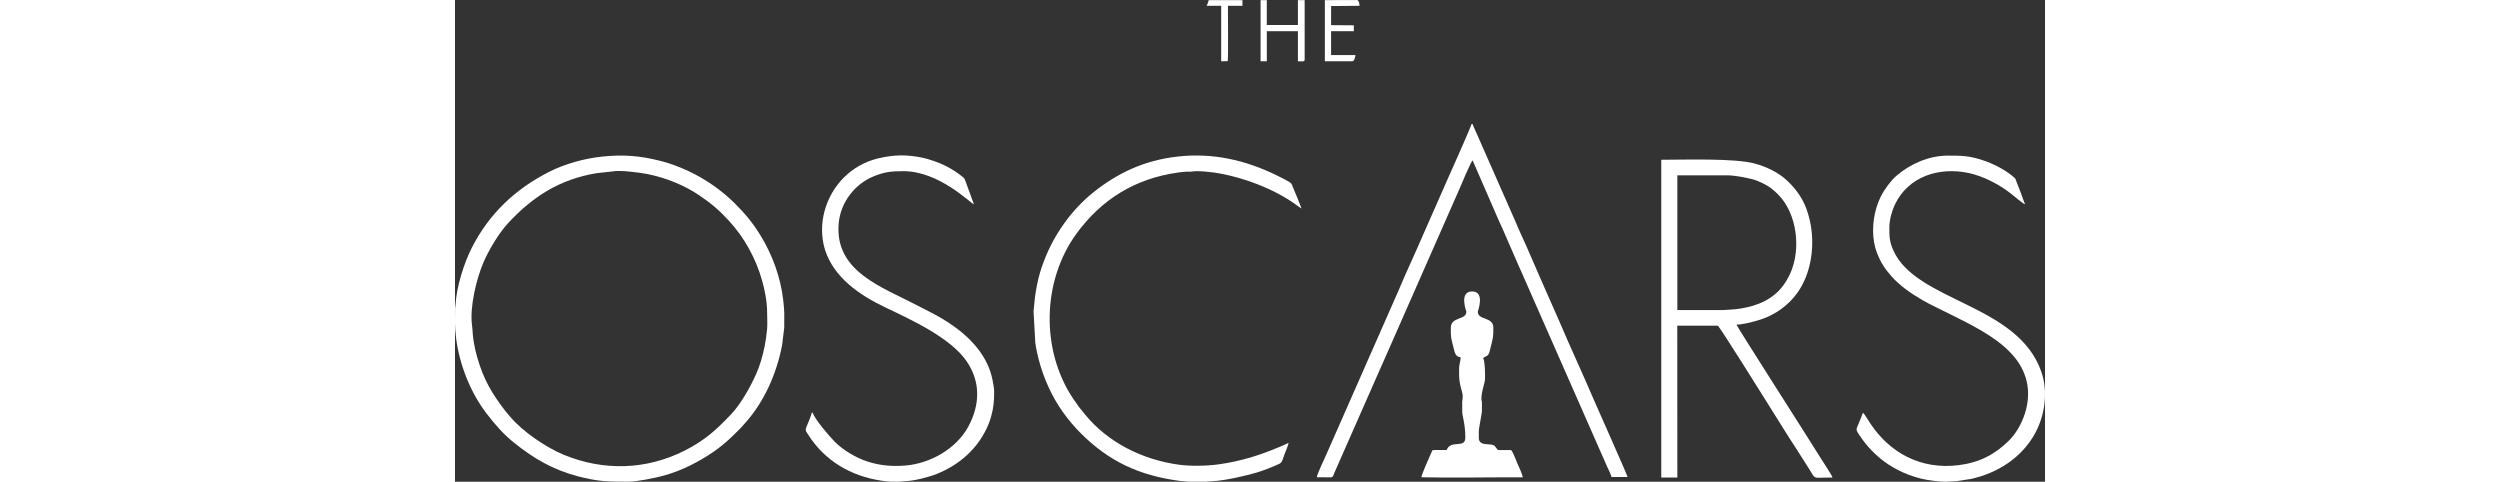 <?xml version="1.0" encoding="UTF-8"?>
<svg xmlns="http://www.w3.org/2000/svg" xmlns:xlink="http://www.w3.org/1999/xlink" width="2565.96pt" height="494.45pt" viewBox="0 0 1565.96 474.45" version="1.1">
<rect x="0" y="0" width="1565.96" height="474.45" fill="#333333" stroke="none"/>
<defs>
<clipPath id="clip1">
  <path d="M 0 153 L 325 153 L 325 474.449 L 0 474.449 Z M 0 153 "/>
</clipPath>
<clipPath id="clip2">
  <path d="M 569 153 L 834 153 L 834 474.449 L 569 474.449 Z M 569 153 "/>
</clipPath>
<clipPath id="clip3">
  <path d="M 1380 153 L 1565.961 153 L 1565.961 474.449 L 1380 474.449 Z M 1380 153 "/>
</clipPath>
<clipPath id="clip4">
  <path d="M 345 153 L 532 153 L 532 474.449 L 345 474.449 Z M 345 153 "/>
</clipPath>
</defs>
<g id="surface1">
<g clip-path="url(#clip1)" clip-rule="nonzero">
<path style=" stroke:none;fill-rule:evenodd;fill:rgb(100%, 100%, 100%);fill-opacity:1;" d="M 171.105 474.375 C 179.027 474.375 196.746 470.773 203.883 468.871 C 213.867 466.211 223.383 462.562 231.688 458.387 C 240.41 454 247.656 449.855 255.75 444.137 C 266.527 436.547 272.297 430.562 280.996 421.926 C 282.652 420.285 284.004 418.547 285.586 416.809 C 304.461 396.004 317.066 367.414 322.199 339.586 L 324.258 322.762 C 324.258 309.953 324.73 308.203 323.281 295.66 C 320.66 272.906 312.512 250.73 300.852 231.809 C 293.016 219.094 285.68 210.406 275.383 200.105 C 263.262 187.988 246.957 176.422 230.23 168.648 C 221.117 164.418 212.203 160.938 202.207 158.418 C 182.086 153.355 165.852 152.059 145.016 154.219 C 127.73 156.008 108.379 161.348 93.336 168.922 C 59.566 185.926 33.609 210.441 16.484 244.164 C 8.918 259.066 1.512 282.352 0.586 299.785 C 0.48 301.742 0.082 302.281 0.086 303.871 C 0.094 316.285 -0.434 320.391 1.031 332.543 C 4.176 358.699 15.188 386.547 31.043 407.172 C 39.633 418.352 47.73 427.723 58.836 436.566 C 77.891 451.734 96.488 462.594 120.809 469.027 C 141.02 474.367 150.691 474.375 171.105 474.375 Z M 155.484 168.789 C 162.465 167.309 183.137 170.117 189.273 171.355 C 207.621 175.047 225.789 182.348 240.68 192.43 C 252.664 200.539 260.223 207 270.027 217.688 C 285.102 234.113 296.254 254.457 302.441 276.176 C 304.895 284.781 307.457 297.098 307.406 307.441 C 307.371 313.102 307.914 319.43 307.336 324.723 C 306.754 329.996 306.125 335.32 305.02 340.773 C 302.961 350.895 300.328 360.039 296.523 368.539 C 290.938 381.023 281.461 398.008 272.062 407.879 C 257.637 423.023 246.539 433.453 226.25 443.75 C 188.359 462.984 146.129 463.98 107.211 447.934 C 89.855 440.781 66.383 424.969 54.105 410.129 C 52.523 408.215 51.348 407.039 49.902 405.164 C 36.422 387.828 28.023 373.594 21.793 351.578 C 20.371 346.57 19.371 342.145 18.434 336.559 C 17.285 329.645 17.488 325.676 16.773 320.348 C 14.387 302.539 20.988 275.199 27.766 259.07 C 32.977 246.684 43.137 229.641 52.289 219.766 C 76.594 193.543 103.27 176.551 139.387 170.559 L 155.484 168.789 "/>
</g>
<path style=" stroke:none;fill-rule:evenodd;fill:rgb(100%, 100%, 100%);fill-opacity:1;" d="M 1262.059 319.699 C 1268.352 319.676 1277.539 317.137 1282.578 315.703 C 1300.02 310.762 1314.699 300.035 1324.141 285.289 C 1337.289 264.73 1340.891 233.672 1331.281 206.547 C 1327.012 194.473 1319.969 185.367 1311.699 177.637 C 1303.34 169.82 1291.52 164.188 1280.238 161.109 C 1260.309 155.656 1211.488 157.352 1188.02 157.352 L 1188.02 470.293 L 1203.859 470.293 L 1203.789 320.719 L 1243.672 320.719 C 1245.238 321.09 1289.828 392.629 1291.762 395.66 C 1301.289 410.668 1311.75 427.98 1321.422 442.586 L 1333.309 461.316 C 1340.738 472.836 1335.602 470.293 1356.691 470.293 C 1356.172 468.055 1347.02 454.441 1345.012 451.16 C 1334.199 433.531 1263.391 323.113 1262.059 319.699 Z M 1203.859 172.672 L 1253.371 172.676 C 1259.988 172.676 1276.051 175.441 1282.301 177.957 C 1291.352 181.609 1296.711 185.133 1303.012 191.434 C 1321.949 210.359 1326 245.781 1314.809 269.848 C 1307.141 286.324 1295.699 295.77 1278.262 301.168 C 1272.77 302.863 1262.66 304.773 1256.449 304.898 C 1253.91 304.953 1250.41 305.398 1248.77 305.398 L 1203.859 305.398 L 1203.859 172.672 "/>
<g clip-path="url(#clip2)" clip-rule="nonzero">
<path style=" stroke:none;fill-rule:evenodd;fill:rgb(100%, 100%, 100%);fill-opacity:1;" d="M 569.805 306.426 L 571.512 337.41 C 572.309 343.238 573.492 348.637 574.762 353.547 C 577.398 363.75 580.562 372.523 584.793 381.773 C 592.633 398.902 603.801 414.188 616.391 426.773 C 644.168 454.555 674.133 468.277 713.109 473.516 C 714.465 473.695 715.254 473.82 717.352 473.871 C 719.566 473.918 720.246 474.375 721.938 474.375 L 739.809 474.375 C 741.59 474.375 744.137 473.953 746.461 473.871 C 757.562 473.484 780.359 468.289 790.34 465.164 C 797.629 462.875 804.871 459.961 811.676 456.891 C 814.641 455.551 814.898 453.148 816.961 447.391 C 817.879 444.848 820.77 438.617 820.98 436.086 C 812.543 440.523 792.395 448.059 783.805 450.465 C 772.543 453.621 764.266 455.605 752.34 457.281 C 740.422 458.957 724.5 459.238 713.102 457.688 C 677.328 452.82 643.406 436.121 620.574 408.281 C 615.523 402.121 614.102 400.473 609.168 393.18 C 576.609 345.051 578.191 276.602 612.016 230.199 C 636.816 196.172 669.969 175.84 712.035 169.93 C 713.949 169.66 717.75 169.188 719.891 169.098 C 721.387 169.031 722.992 169.176 724.492 169.094 C 727.395 168.934 726.738 168.59 731.641 168.59 C 735.441 168.59 744.078 169.391 747.668 169.93 C 774.676 173.961 806.484 185.68 828.574 201.824 C 830.27 203.055 831.914 204.316 833.738 205.348 L 829.695 195.078 C 828.242 191.383 826.855 188.32 825.359 184.625 C 824.605 182.793 824.191 181.066 822.824 180 C 820.652 178.305 811.254 173.637 808.555 172.332 C 778.418 157.73 746.242 150.168 711.176 154.246 C 678.938 157.996 653.074 170.066 628.84 189.324 C 618.324 197.684 607.898 208.855 600.312 219.527 C 591.699 231.625 585.426 243.039 579.801 257.711 C 577.082 264.809 574.832 272.562 573.281 280.27 C 572.441 284.469 571.809 288.445 571.184 292.992 L 569.805 306.426 "/>
</g>
<path style=" stroke:none;fill-rule:evenodd;fill:rgb(100%, 100%, 100%);fill-opacity:1;" d="M 862.836 470.117 C 864.777 470.117 865.297 467.555 865.867 466.152 L 911.449 362.668 C 912.914 359.141 914.262 356.578 915.688 353.156 L 989.043 186.547 C 990.223 183.695 1000.66 159.031 1002.199 157.867 L 1027.73 216.574 C 1030.578 222.586 1033.73 229.871 1036.371 236.008 C 1047.512 261.953 1059.449 288.195 1070.641 314.055 L 1134.93 460.078 C 1136.078 462.504 1138.41 467.141 1139.02 469.789 L 1154.852 469.789 C 1154.16 466.793 1125.172 402.129 1121.469 393.41 C 1110.781 368.223 1098.73 342.672 1088.09 317.523 L 1068.898 273.957 C 1062.891 260.52 1055.961 243.629 1049.859 230.691 C 1048.02 226.805 1046.738 223.574 1045.059 219.664 L 1006.809 132.848 C 1006.051 131.082 1005.23 129.332 1004.441 127.531 C 1003.641 125.684 1002.57 123.668 1002.211 122.129 L 1001.18 122.129 C 1001.031 124.027 983.551 162.973 982.262 165.996 C 979.188 173.145 975.648 180.488 972.547 187.914 L 953.348 231.523 C 945.785 249.246 936.676 268.273 929.445 285.723 L 857.797 448.414 C 856.875 450.488 848.48 468.152 848.852 470.008 L 862.836 470.117 "/>
<g clip-path="url(#clip3)" clip-rule="nonzero">
<path style=" stroke:none;fill-rule:evenodd;fill:rgb(100%, 100%, 100%);fill-opacity:1;" d="M 1412.648 224.234 C 1412.648 216.301 1415.309 207.379 1418.07 201.559 C 1431.359 173.57 1461.68 164.289 1490.551 170.336 C 1505.191 173.398 1520.969 181.711 1532.43 190.727 C 1534.672 192.48 1544.41 200.734 1546.398 201.262 C 1545.012 198.352 1543.68 194.113 1542.488 190.855 L 1536.641 175.793 L 1533.121 172.695 C 1524.961 166.496 1515.969 161.637 1505.77 158.176 C 1491.461 153.328 1484.5 153.27 1470.34 153.27 C 1451.32 153.27 1433.16 161.57 1419.691 173.07 C 1414.379 177.594 1407.961 186.234 1404.488 193.105 C 1402.551 196.953 1400.871 201.152 1399.621 205.57 C 1395.77 219.148 1395.27 235.492 1400.359 248.773 C 1404.039 258.379 1408.02 264.434 1414.551 271.875 C 1423.191 281.73 1434.629 289.449 1446.031 296.02 C 1450.199 298.422 1454.09 300.344 1458.078 302.34 C 1477.309 311.953 1500.852 322.641 1518.078 335.266 C 1531.59 345.16 1545.199 358.93 1548.551 378.816 C 1552.25 400.758 1541.512 422.863 1530.699 433.668 C 1516.988 447.367 1501.57 455.508 1481.102 458.102 C 1443.25 462.906 1412.898 445.559 1394.109 417.352 C 1392.469 414.871 1388.172 407.598 1386.609 406.477 C 1380.398 424.004 1378.449 421.262 1382.461 427.504 C 1383.75 429.488 1385.109 431.371 1386.441 433.227 C 1392.879 442.309 1402.859 451.68 1412.031 457.621 C 1418.141 461.586 1424.711 464.953 1431.711 467.582 C 1440.531 470.887 1446.551 472.273 1455.93 473.488 C 1468.27 475.086 1468.121 474.312 1479 473.863 L 1493.141 471.668 C 1519.781 465.801 1543.57 450.289 1556.461 426.223 C 1565.801 408.762 1569.141 386.086 1562.43 366.457 C 1539.391 299.055 1439.012 297.32 1416.5 246.43 C 1412.75 237.941 1412.648 232.961 1412.648 224.234 "/>
</g>
<g clip-path="url(#clip4)" clip-rule="nonzero">
<path style=" stroke:none;fill-rule:evenodd;fill:rgb(100%, 100%, 100%);fill-opacity:1;" d="M 531.016 385.551 C 531.016 382.512 529.859 376.348 529.27 373.504 C 524.547 350.723 508.07 332.84 489.664 320.203 C 475.848 310.723 469.363 308.219 455.391 300.859 C 421.066 282.789 373.504 267.598 377.93 219.699 C 379.867 198.785 394.141 181.258 411.77 173.906 C 423.199 169.141 429.906 168.59 441.672 168.59 C 476.859 168.586 507.328 199.871 511.105 201.262 L 503.598 180.688 C 501.418 175.141 502.484 176.098 497.91 172.594 C 489.43 166.105 480.844 161.633 470.461 158.18 C 466.84 156.98 463.691 155.98 459.672 155.18 C 444.223 152.109 432.203 152.328 416.801 155.98 C 390.996 162.09 370.863 182.004 363.883 208.215 C 360.613 220.469 360.633 234.16 364.512 246.254 C 373.211 273.34 398.543 290.699 423.199 302.457 C 449.121 314.82 487.73 332.414 503.777 355.625 C 517.852 375.988 517.109 398.582 505.676 419.918 C 493.809 442.082 467.859 456.652 443.176 458.523 C 430.02 459.516 418.156 458.504 405.582 454.336 C 394.805 450.754 382.055 443.184 374.16 435.191 C 368.328 429.297 353.93 412.438 352.34 406.477 L 351.312 406.477 C 351.105 408.922 347.055 418.18 345.906 421 C 344.629 424.16 346.262 425.555 347.742 427.91 C 364.023 453.73 389.785 468.934 420.164 473.43 C 428.418 474.645 430.227 474.375 438.102 474.375 C 439.848 474.375 441.016 473.914 443.199 473.871 C 452.117 473.699 466.773 469.844 474.41 466.777 C 494.438 458.715 511.035 445.223 521.336 426.398 C 524.012 421.504 526.094 416.863 527.809 410.969 C 530.508 401.703 531.016 394.844 531.016 385.551 "/>
</g>
<path style=" stroke:none;fill-rule:evenodd;fill:rgb(100%, 100%, 100%);fill-opacity:1;" d="M 1007.32 306.934 C 1007.32 306.547 1014.859 287.02 1001.691 287.02 C 988.52 287.023 996.078 306.898 996.078 306.934 C 996.074 315.582 980.758 311.59 980.758 322.762 C 980.758 332.863 980.75 331.691 983.551 342.957 C 984.715 347.648 985.438 351.441 990.457 351.863 C 990.457 355.309 988.93 359.012 988.93 362.578 C 988.93 369.59 988.633 373.133 990.258 380.141 C 990.734 382.211 992.496 387.922 992.496 389.633 C 992.496 393.527 991.988 394.535 991.988 395.254 L 991.988 404.949 C 991.988 410.129 995.051 417.152 995.051 430.984 C 995.051 442.289 980.652 432.578 976.676 443.172 L 962.895 443.234 L 961.965 444.844 C 961.641 445.527 961.516 445.906 961.199 446.641 C 959.605 450.34 951.641 467.852 951.844 470.051 C 982.93 470.77 1019.59 469.941 1051.551 470.117 C 1051.68 467.965 1047.469 459.074 1046.281 456.34 C 1045.199 453.91 1041.379 443.582 1039.98 443.234 L 1027.219 443.234 C 1023.422 439.441 1025.289 437.938 1017.531 437.602 C 1012.691 437.398 1008.328 436.547 1008.328 431.496 C 1008.328 420.992 1008.051 425.379 1009.84 414.637 C 1011.809 402.805 1011.391 408.297 1011.391 396.273 C 1011.391 394.855 1010.891 394.422 1010.891 393.207 C 1010.891 384.188 1014.461 378.148 1014.461 372.277 C 1014.461 367.125 1014.57 356.859 1012.609 352.57 C 1014.238 351.18 1016.48 351.078 1017.801 349.062 C 1018.801 347.555 1019.379 344.445 1019.871 342.465 C 1022.449 332.16 1022.629 332.375 1022.629 322.762 C 1022.629 311.645 1007.301 315.68 1007.32 306.934 "/>
<path style=" stroke:none;fill-rule:evenodd;fill:rgb(100%, 100%, 100%);fill-opacity:1;" d="M 793.406 60.363 L 799.535 60.363 L 799.535 30.758 L 830.164 30.758 L 830.164 60.363 C 834.844 60.363 836.801 61.008 836.801 58.828 L 836.801 0.117 L 830.164 0.117 L 830.164 24.621 L 799.504 24.621 L 799.535 0.117 L 793.406 0.117 L 793.406 60.363 "/>
<path style=" stroke:none;fill-rule:evenodd;fill:rgb(100%, 100%, 100%);fill-opacity:1;" d="M 856.711 60.363 L 883.766 60.363 C 885.652 60.363 886.688 55.977 886.832 54.23 L 862.84 54.23 L 862.84 30.758 L 885.297 30.758 L 885.188 24.93 L 862.84 24.773 L 862.867 5.945 L 890.922 5.73 C 890.352 -1.031 888.086 0.086 886.895 0.059 L 856.711 0.117 L 856.711 60.363 "/>
<path style=" stroke:none;fill-rule:evenodd;fill:rgb(100%, 100%, 100%);fill-opacity:1;" d="M 740.312 5.738 L 754.613 5.738 L 754.609 60.363 L 761.074 60.23 C 761.609 55.383 761.254 14.059 761.25 5.738 L 775.543 5.738 L 775.543 0.117 L 742.355 0.117 C 742.027 1.516 740.848 4.629 740.312 5.738 "/>
</g>
</svg>
